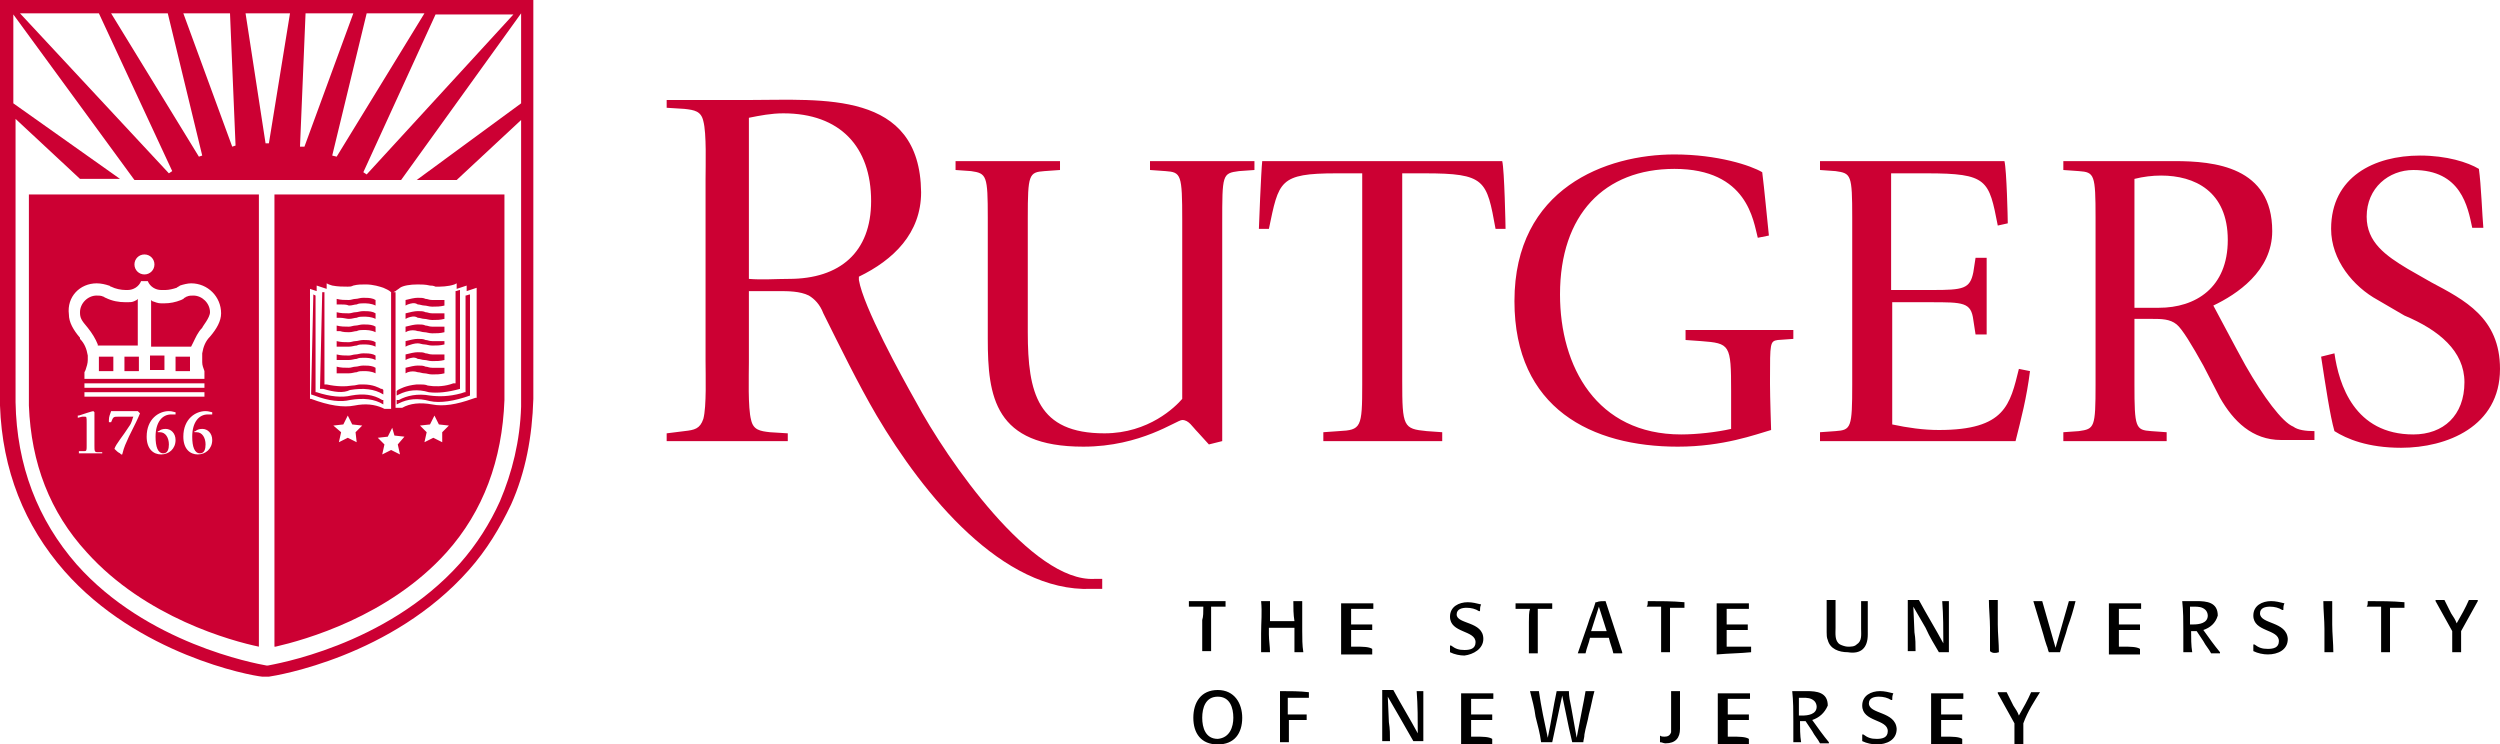 <svg
  aria-label="Rutgers University Logo"
  id="ru"
  viewBox="0 0 225 67"
  x="0px"
  xml:space="preserve"
  xmlns="http://www.w3.org/2000/svg"
  y="0px"
>
  <title>Rutgers University</title>
  <path
    d="M183.6,62.3L183.6,62.3c-0.3,0-0.5,0-0.7,0l-0.1,0c-0.3,0.7-0.7,1.4-1.1,2.1c-0.1-0.3-0.3-0.6-0.5-0.9
    c-0.2-0.4-0.4-0.8-0.6-1.2l0,0c-0.3,0-0.5,0-0.8,0l0,0.1c0.5,0.9,1,1.8,1.5,2.7v0.7c0,0.4,0,0.8,0,1.2l0,0c0.3,0,0.5,0,0.8,0l0,0
    c0-0.5,0-1,0-1.4c0-0.2,0-0.3,0-0.5C182.5,64,183.1,63.1,183.6,62.3L183.6,62.3z M175.1,66.3h-0.4c0-0.2,0-0.4,0-0.6
    c0-0.3,0-0.6,0-0.9h0.4c0.5,0,1,0,1.5,0l0,0c0-0.2,0-0.3,0-0.5l0,0c-0.4,0-0.8,0-1.2,0h-0.7c0-0.5,0-0.9,0-1.4c0.7,0,1.4,0,2,0l0,0
    c0-0.2,0-0.3,0-0.5l0,0c-1,0-1.9,0-2.9,0l0,0c0,0.6,0,1.2,0,1.7c0,1,0,1.9,0,2.9l0,0c0.9,0,1.9,0,2.8,0l0,0c0-0.2,0-0.3,0-0.5l0,0
    C176.3,66.3,175.7,66.3,175.1,66.3L175.1,66.3z M168.2,63.3c0-0.5,0.5-0.6,0.9-0.6c0.4,0,0.8,0.1,1.1,0.3l0.1,0c0-0.2,0-0.4,0.1-0.6
    l0,0c-0.4-0.1-0.8-0.2-1.2-0.2c-0.8,0-1.6,0.4-1.6,1.3c0,1.5,2.3,1.2,2.3,2.3c0,0.6-0.5,0.7-1,0.7c-0.5,0-0.8-0.1-1.2-0.4l-0.1,0
    c0,0.2,0,0.4,0,0.6l0,0c0.4,0.2,0.9,0.3,1.3,0.3c0.9,0,1.8-0.4,1.8-1.4C170.6,64,168.2,64.3,168.2,63.3L168.2,63.3z M163.5,63.6
    c0-0.2-0.1-0.4-0.2-0.5c-0.3-0.3-0.7-0.3-1-0.3c-0.1,0-0.3,0-0.4,0c0,0.2,0,0.3,0,0.5v0.6c0,0.2,0,0.4,0,0.5c0.1,0,0.2,0,0.3,0
    C162.7,64.4,163.5,64.3,163.5,63.6L163.5,63.6z M163.1,64.8c0.5,0.7,1,1.4,1.5,2l0,0.1c-0.3,0-0.6,0-0.8,0l0,0
    c-0.2-0.4-0.5-0.7-0.7-1.1c-0.2-0.3-0.4-0.6-0.6-0.9c-0.2,0-0.3,0-0.5,0c0,0.6,0,1.3,0.1,1.9l0,0c-0.3,0-0.5,0-0.7,0l0,0
    c0-0.6,0-1.3,0-1.9c0-0.9,0-1.8-0.1-2.7l0,0c0.3,0,0.6,0,0.9,0h0.4c0.9,0,1.9,0.1,1.9,1.3C164.2,64.2,163.7,64.6,163.1,64.8
    L163.1,64.8z M155.9,66.3h-0.4c0-0.2,0-0.4,0-0.6c0-0.3,0-0.6,0-0.9h0.4c0.5,0,1,0,1.5,0l0,0c0-0.2,0-0.3,0-0.5l0,0
    c-0.4,0-0.8,0-1.2,0h-0.7c0-0.5,0-0.9,0-1.4c0.7,0,1.4,0,2,0l0,0c0-0.2,0-0.3,0-0.5l0,0c-1,0-1.9,0-2.9,0l0,0c0,0.6,0,1.2,0,1.7
    c0,1,0,1.9,0,2.9l0,0c0.9,0,1.9,0,2.8,0l0,0c0-0.2,0-0.3,0-0.5l0,0C157.1,66.3,156.5,66.3,155.9,66.3L155.9,66.3z M151.2,62.2
    c-0.3,0-0.5,0-0.8,0l0,0c0,0.8,0,1.5,0,2.3V65c0,0.2,0,0.7,0,0.9c-0.1,0.3-0.3,0.4-0.6,0.4c-0.1,0-0.3,0-0.4-0.1l0,0v0.5l0,0.1
    c0.2,0,0.3,0.1,0.5,0.1c0.9,0,1.3-0.5,1.3-1.3c0-0.6,0-1.1,0-1.7C151.2,63.4,151.2,62.8,151.2,62.2L151.2,62.2z M142.7,62.2
    L142.7,62.2c-0.1,0.6-0.2,1.1-0.3,1.6l-0.5,2.6l-0.5-2.8c-0.1-0.5-0.2-0.9-0.2-1.4l0,0c-0.4,0-0.7,0-1.1,0l0,0
    c-0.3,1.4-0.5,2.8-0.8,4.2c-0.3-1.4-0.6-2.8-0.8-4.2l0,0c-0.3,0-0.5,0-0.8,0l0,0c0.2,0.8,0.4,1.5,0.5,2.3c0.2,0.8,0.4,1.5,0.5,2.3
    l0,0c0.3,0,0.7,0,1,0l0,0c0.3-1.4,0.6-2.8,0.9-4.2l0.6,2.9c0.1,0.4,0.2,0.9,0.3,1.3l0,0c0.3,0,0.7,0,1,0l0,0c0-0.2,0.1-0.4,0.1-0.7
    c0.1-0.6,0.3-1.2,0.4-1.8c0.2-0.7,0.3-1.4,0.5-2.1l0,0C143.1,62.2,142.9,62.2,142.7,62.2L142.7,62.2z M132.8,66.3h-0.4
    c0-0.2,0-0.4,0-0.6c0-0.3,0-0.6,0-0.9h0.4c0.5,0,1,0,1.5,0l0,0c0-0.2,0-0.3,0-0.5l0,0c-0.4,0-0.8,0-1.2,0h-0.7c0-0.5,0-0.9,0-1.4
    c0.7,0,1.4,0,2,0l0,0c0-0.2,0-0.3,0-0.5l0,0c-1,0-1.9,0-2.9,0l0,0c0,0.6,0,1.2,0,1.7c0,1,0,1.9,0,2.9l0,0c0.9,0,1.9,0,2.8,0l0,0
    c0-0.2,0-0.3,0-0.5l0,0C134,66.3,133.4,66.3,132.8,66.3L132.8,66.3z M128.1,62.2c-0.2,0-0.4,0-0.6,0l0,0c0.1,1.3,0.1,2.6,0.1,3.8
    c-0.7-1.3-1.5-2.6-2.2-3.9l-0.1,0c-0.3,0-0.6,0-0.9,0l0,0c0,0.6,0,1.3,0,2c0,0.9,0,1.7,0,2.6l0,0c0.2,0,0.4,0,0.7,0l0,0
    c0-0.6,0-1.1-0.1-1.7l-0.1-2.3l1.1,1.9c0.4,0.7,0.8,1.4,1.2,2.1l0.1,0c0.3,0,0.6,0,0.8,0l0,0c0-0.6,0-1.1,0-1.7
    C128.1,64.2,128.1,63.2,128.1,62.2L128.1,62.2z M115.2,62.2L115.2,62.2c0,0.7,0,1.3,0,2v0.7c0,0.6,0,1.3,0,1.9l0,0
    c0.3,0,0.5,0,0.8,0l0,0c0-0.5,0-1.1,0-1.6c0-0.1,0-0.2,0-0.4c0.5,0,1.1,0,1.6,0l0,0c0-0.2,0-0.3,0-0.5l0,0c-0.6,0-1.1,0-1.7,0
    c0-0.5,0-1,0-1.5c0.6,0,1.3,0,1.9,0l0,0c0-0.2,0-0.4,0-0.5l0,0C117,62.2,116.1,62.2,115.2,62.2L115.2,62.2z M111,64.6
    c0-0.9-0.3-1.9-1.4-1.9c-1.1,0-1.4,1-1.4,1.9c0,0.9,0.3,1.9,1.4,1.9C110.7,66.4,111,65.4,111,64.6L111,64.6z M111.8,64.6
    c0,1.4-0.7,2.4-2.2,2.4c-1.5,0-2.2-1-2.2-2.4c0-1.4,0.7-2.5,2.2-2.5C111.1,62.1,111.8,63.3,111.8,64.6L111.8,64.6z M221.5,56.8
    c0.5-0.9,1-1.8,1.5-2.7l0-0.1c-0.2,0-0.4,0-0.7,0l-0.1,0c-0.3,0.7-0.7,1.4-1.1,2.1c-0.1-0.3-0.3-0.6-0.5-0.9
    c-0.2-0.4-0.4-0.8-0.6-1.2l0,0c-0.3,0-0.5,0-0.8,0l0,0.1c0.5,0.9,1,1.8,1.5,2.7v0.7c0,0.4,0,0.8,0,1.2l0,0c0.3,0,0.5,0,0.8,0l0,0
    c0-0.5,0-1,0-1.4C221.5,57.1,221.5,57,221.5,56.8L221.5,56.8z M213.1,54.1L213.1,54.1c0,0.2,0,0.4-0.1,0.5l0,0c0.4,0,0.8,0,1.3,0
    c0,0.4,0,0.9,0,1.3c0,0.9,0,1.9,0,2.8l0,0c0.3,0,0.5,0,0.8,0l0,0c0-0.7,0-1.4,0-2.1c0-0.6,0-1.3,0-1.9c0.4,0,0.8,0,1.3,0l0,0
    c0-0.2,0-0.3,0-0.5l0,0C215.3,54.1,214.2,54.1,213.1,54.1L213.1,54.1z M209.9,54.1L209.9,54.1c-0.3,0-0.5,0-0.8,0l0,0
    c0,0.8,0.1,1.7,0.1,2.5v0.7c0,0.5,0,0.9,0,1.4l0,0c0.3,0,0.5,0,0.8,0l0,0c0-0.8-0.1-1.7-0.1-2.5C209.9,55.5,209.9,54.8,209.9,54.1
    L209.9,54.1z M203.4,55.2c0-0.5,0.5-0.6,0.9-0.6c0.4,0,0.8,0.1,1.1,0.3l0.1,0c0-0.2,0-0.4,0.1-0.6l0,0c-0.4-0.1-0.8-0.2-1.2-0.2
    c-0.8,0-1.6,0.4-1.6,1.3c0,1.5,2.3,1.2,2.3,2.3c0,0.6-0.5,0.7-1,0.7c-0.5,0-0.8-0.1-1.2-0.4l-0.1,0c0,0.2,0,0.4,0,0.6l0,0
    c0.4,0.2,0.9,0.3,1.3,0.3c0.9,0,1.8-0.4,1.8-1.4C205.8,55.9,203.4,56.2,203.4,55.2L203.4,55.2z M198.7,55.4c0-0.2-0.1-0.4-0.2-0.5
    c-0.3-0.3-0.7-0.3-1-0.3c-0.1,0-0.3,0-0.4,0c0,0.2,0,0.3,0,0.5v0.6c0,0.2,0,0.4,0,0.5c0.1,0,0.2,0,0.3,0
    C197.9,56.2,198.7,56.1,198.7,55.4L198.7,55.4z M198.3,56.7c0.5,0.7,1,1.4,1.5,2l0,0.1c-0.3,0-0.6,0-0.8,0l0,0
    c-0.2-0.4-0.5-0.7-0.7-1.1c-0.2-0.3-0.4-0.6-0.6-0.9c-0.2,0-0.3,0-0.5,0c0,0.6,0,1.3,0.1,1.9l0,0c-0.3,0-0.5,0-0.8,0l0,0
    c0-0.6,0-1.3,0-1.9c0-0.9,0-1.8-0.1-2.7l0,0c0.3,0,0.6,0,0.9,0h0.4c0.9,0,1.9,0.1,1.9,1.3C199.4,56.1,198.9,56.5,198.3,56.7
    L198.3,56.7z M191.1,58.2h-0.4c0-0.2,0-0.4,0-0.6c0-0.3,0-0.6,0-0.9h0.4c0.5,0,1,0,1.5,0l0,0c0-0.2,0-0.3,0-0.5l0,0
    c-0.4,0-0.8,0-1.2,0h-0.7c0-0.5,0-0.9,0-1.4c0.7,0,1.4,0,2,0l0,0c0-0.2,0-0.3,0-0.5l0,0c-1,0-1.9,0-2.9,0l0,0c0,0.6,0,1.2,0,1.7
    c0,1,0,1.9,0,2.9l0,0c0.9,0,1.9,0,2.8,0l0,0c0-0.2,0-0.3,0-0.5l0,0C192.3,58.2,191.7,58.2,191.1,58.2L191.1,58.2z M186.2,54.1
    L186.2,54.1c-0.2,0.7-0.4,1.4-0.6,2.1l-0.6,2.1c-0.4-1.4-0.8-2.8-1.2-4.2l0,0c-0.3,0-0.5,0-0.8,0l0,0c0.3,1,0.6,2,0.9,3
    c0.1,0.4,0.2,0.7,0.3,1c0.1,0.2,0.1,0.4,0.2,0.6l0,0c0.3,0,0.7,0,1,0l0,0c0.2-0.8,0.5-1.5,0.7-2.3c0.3-0.8,0.5-1.5,0.7-2.3l0,0
    C186.6,54.1,186.4,54.1,186.2,54.1L186.2,54.1z M179.9,58.7c0-0.8-0.1-1.7-0.1-2.5c0-0.7,0-1.4,0-2.1l0-0.1c-0.3,0-0.5,0-0.8,0l0,0
    c0,0.8,0.1,1.7,0.1,2.5v0.7c0,0.5,0,0.9,0,1.4l0,0C179.3,58.8,179.6,58.8,179.9,58.7L179.9,58.7z M174.5,58.7L174.5,58.7
    c0.3,0,0.6,0,0.9,0l0,0c0-0.6,0-1.1,0-1.7c0-1,0-1.9,0-2.9l0,0c-0.2,0-0.4,0-0.6,0l0,0c0.1,1.3,0.1,2.6,0.1,3.8
    c-0.7-1.3-1.5-2.6-2.2-3.9l-0.1,0c-0.3,0-0.6,0-0.9,0l0,0c0,0.6,0,1.3,0,2c0,0.9,0,1.7,0,2.6l0,0c0.2,0,0.4,0,0.7,0l0,0
    c0-0.6,0-1.1-0.1-1.7l-0.1-2.3l1.1,1.9C173.7,57.4,174.1,58,174.5,58.7L174.5,58.7z M168.1,57.1c0-0.3,0-0.6,0-1v-0.9
    c0-0.4,0-0.8,0-1.1l0,0c-0.2,0-0.4,0-0.6,0l0,0c0,0.8,0,1.7,0,2.5c0,0.5,0.1,1.1-0.4,1.4c-0.2,0.2-0.5,0.2-0.8,0.2
    c-0.2,0-0.5-0.1-0.7-0.2c-0.5-0.3-0.4-1-0.4-1.5c0-0.8,0-1.7,0-2.5l0,0c-0.3,0-0.5,0-0.8,0l0,0c0,1,0,1.9,0,2.9c0,0.2,0,0.5,0.1,0.7
    c0.2,0.8,1,1.1,1.8,1.1C167.5,58.9,168.1,58.3,168.1,57.1L168.1,57.1z M157.6,58.7c0-0.2,0-0.3,0-0.5l0,0c-0.6,0-1.2,0-1.8,0h-0.4
    c0-0.2,0-0.4,0-0.6c0-0.3,0-0.6,0-0.9h0.4c0.5,0,1,0,1.5,0l0,0c0-0.2,0-0.3,0-0.5l0,0c-0.4,0-0.8,0-1.2,0h-0.7c0-0.5,0-0.9,0-1.4
    c0.7,0,1.4,0,2,0l0,0c0-0.2,0-0.3,0-0.5l0,0c-1,0-1.9,0-2.9,0l0,0c0,0.6,0,1.2,0,1.7c0,1,0,1.9,0,2.9l0,0
    C155.7,58.8,156.6,58.8,157.6,58.7L157.6,58.7z M148.3,54.1L148.3,54.1c0,0.2,0,0.4-0.1,0.5l0,0c0.4,0,0.8,0,1.3,0
    c0,0.4,0,0.9,0,1.3c0,0.9,0,1.9,0,2.8l0,0c0.3,0,0.5,0,0.8,0l0,0c0-0.7,0-1.4,0-2.1c0-0.6,0-1.3,0-1.9c0.4,0,0.8,0,1.3,0l0,0
    c0-0.2,0-0.3,0-0.5l0,0C150.5,54.1,149.4,54.1,148.3,54.1L148.3,54.1z M144.6,56.8l-0.7-2.2l-0.7,2.2c0.2,0,0.5,0,0.7,0
    C144.1,56.8,144.4,56.8,144.6,56.8L144.6,56.8z M144.5,54.1c0.5,1.5,1,3.1,1.5,4.6l0,0.1c-0.3,0-0.5,0-0.8,0l0,0
    c-0.1-0.5-0.3-0.9-0.4-1.4c-0.3,0-0.6,0-0.9,0c-0.3,0-0.6,0-0.8,0c-0.1,0.5-0.3,0.9-0.4,1.4l0,0c-0.2,0-0.5,0-0.7,0l0,0
    c0.3-0.9,0.6-1.7,0.9-2.6c0.2-0.7,0.5-1.3,0.7-2l0.1,0C143.9,54.1,144.2,54.1,144.5,54.1L144.5,54.1z M137.6,56c0,0.9,0,1.9,0,2.8
    l0,0c0.3,0,0.5,0,0.8,0l0,0c0-0.7,0-1.4,0-2.1c0-0.6,0-1.3,0-1.9c0.4,0,0.8,0,1.3,0l0,0c0-0.2,0-0.3,0-0.5l0,0c-1.1,0-2.2,0-3.3,0
    l0,0c0,0.2,0,0.3,0,0.5l0,0c0.4,0,0.8,0,1.3,0C137.6,55.1,137.6,55.5,137.6,56L137.6,56z M133.5,57.5c0-1.6-2.4-1.3-2.4-2.2
    c0-0.5,0.5-0.6,0.9-0.6c0.4,0,0.8,0.1,1.1,0.3l0.1,0c0-0.2,0-0.4,0.1-0.6l0,0c-0.4-0.1-0.8-0.2-1.2-0.2c-0.8,0-1.6,0.4-1.6,1.3
    c0,1.5,2.3,1.2,2.3,2.3c0,0.6-0.5,0.7-1,0.7c-0.5,0-0.8-0.1-1.2-0.4l-0.1,0c0,0.2,0,0.4,0,0.6l0,0c0.4,0.2,0.9,0.3,1.3,0.3
    C132.6,58.9,133.5,58.4,133.5,57.5L133.5,57.5z M122,58.2h-0.4c0-0.2,0-0.4,0-0.6c0-0.3,0-0.6,0-0.9h0.4c0.5,0,1,0,1.5,0l0,0
    c0-0.2,0-0.3,0-0.5l0,0c-0.4,0-0.8,0-1.2,0h-0.7c0-0.5,0-0.9,0-1.4c0.7,0,1.4,0,2,0l0,0c0-0.2,0-0.3,0-0.5l0,0c-1,0-1.9,0-2.9,0l0,0
    c0,0.6,0,1.2,0,1.7c0,1,0,1.9,0,2.9l0,0c0.9,0,1.9,0,2.8,0l0,0c0-0.2,0-0.3,0-0.5l0,0C123.2,58.2,122.6,58.2,122,58.2L122,58.2z
        M114.3,56.5c0.5,0,1.1,0,1.6,0c0.2,0,0.4,0,0.6,0V57c0,0.6,0,1.2,0,1.7l0,0c0.3,0,0.5,0,0.8,0l0,0c-0.1-0.6-0.1-1.3-0.1-1.9v-0.7
    c0-0.7,0-1.4,0-2l0,0c-0.3,0-0.5,0-0.8,0l0,0c0,0.6,0,1.2,0.1,1.8c-0.3,0-0.7,0-1,0h-0.4c-0.3,0-0.5,0-0.8,0v-0.2c0-0.5,0-1.1,0-1.6
    l0,0c-0.3,0-0.5,0-0.8,0l0,0c0.1,1,0,1.9,0,2.9c0,0.6,0,1.1,0,1.7l0,0c0.3,0,0.5,0,0.8,0l0,0c0-0.5-0.1-1.1-0.1-1.6V56.5z
        M108.3,54.6c-0.4,0-0.8,0-1.3,0l0,0c0-0.2,0-0.3,0-0.5l0,0c1.1,0,2.2,0,3.3,0l0,0c0,0.2,0,0.3,0,0.5l0,0c-0.4,0-0.8,0-1.3,0
    c0,0.6,0,1.3,0,1.9c0,0.7,0,1.4,0,2.1l0,0c-0.3,0-0.5,0-0.8,0l0,0c0-0.9,0-1.9,0-2.8C108.3,55.5,108.3,55.1,108.3,54.6L108.3,54.6z"
    fill="#000000"
  ></path>
  <path
    d="M0,0v36l0,0.5c0.2,5.8,2.2,10.8,5.8,14.9
    c6.6,7.5,16.7,9.4,17.8,9.5c0.1,0,0.1,0,0.2,0l0.2,0l0.2,0l0,0c0.7-0.1,11.1-1.8,18-9.6c1.6-1.8,2.8-3.8,3.8-5.9
    c1.3-2.9,1.9-6.1,2-9.5V0H0z M46.3,1.2L33,15.7l-0.3-0.2l6.5-14.2H46.3z M38.2,1.2l-7.9,12.9L29.9,14L33,1.2H38.2z M27.5,1.2h4.3
    l-4.4,12L27,13.2L27.5,1.2z M26.1,1.2l-1.9,11.7h-0.3L22.1,1.2H26.1z M20.7,1.2l0.5,11.9l-0.3,0.1l-4.4-12H20.7z M15.1,1.2L18.2,14
    l-0.3,0.1L10,1.2H15.1z M8.9,1.2l6.6,14.2l-0.3,0.2L1.8,1.2H8.9z M46.9,9.3l-9.4,6.9h3.6l5.8-5.4V36l0,0.6c-0.1,3.1-0.8,5.9-1.9,8.5
    c-0.9,2-2.1,3.9-3.6,5.6c-6.7,7.5-16.9,9.1-17.3,9.2l0,0l0,0l0,0c0,0-0.1,0-0.1,0c-1.1-0.2-10.8-2-17.1-9.1c-3.5-4-5.4-8.9-5.5-14.6
    V10.7l5.8,5.4h3.6L1.2,9.3v-8l10.9,14.9l24,0L46.9,1.2V9.3z M2.6,36l0,0.5c0.2,5.2,1.9,9.6,5.2,13.2c5.3,5.9,13.1,8,15.5,8.5V17.5
    H2.6V36z M9.1,40.8h-2v-0.2l0.4,0l0.1,0c0.2,0,0.2-0.1,0.2-0.5l0-2c0-0.6,0-0.6-0.2-0.6c-0.1,0-0.1,0-0.2,0L7,37.6l0-0.2l0.1,0
    C7.4,37.3,8.3,37,8.4,37l0.1,0.1l0,3c0,0.5,0,0.6,0.3,0.6l0.4,0V40.8z M18.4,35.3v0.4H7.6v-0.4H18.4z M7.6,34.9v-0.4h10.8v0.4H7.6z
        M12.6,37.2c-0.2,0.5-0.4,0.9-1,2.1c-0.3,0.7-0.4,0.8-0.6,1.6l-0.1,0l-0.1-0.1c-0.2-0.1-0.3-0.2-0.5-0.4c0.1-0.4,0.8-1.2,1.3-2
    c0.3-0.4,0.3-0.7,0.4-0.9l-1.3,0c-0.5,0-0.5,0-0.7,0.5l-0.2,0l0-0.2c0-0.3,0.1-0.5,0.2-0.8h2.4l0.1,0.1L12.6,37.2z M14.5,40.9
    c-0.7,0-1.3-0.5-1.3-1.6c0-1.6,1.1-2.3,2-2.3c0.3,0,0.5,0.1,0.6,0.1l0,0.2l-0.1,0c-0.1,0-0.2,0-0.3,0c-0.8,0-1.4,0.7-1.4,2
    c0,0.9,0.2,1.5,0.7,1.5c0.4,0,0.5-0.4,0.5-0.8c0-0.6-0.3-1.1-0.8-1.1c-0.1,0-0.1,0-0.2,0l0-0.1l0.1,0c0.1-0.1,0.3-0.2,0.6-0.2
    c0.5,0,0.9,0.4,0.9,1C15.8,40.4,15.2,40.9,14.5,40.9z M17.8,40.9c-0.7,0-1.3-0.5-1.3-1.6c0-1.6,1.1-2.3,2-2.3c0.3,0,0.5,0.1,0.6,0.1
    l0,0.2l-0.1,0c-0.1,0-0.2,0-0.3,0c-0.8,0-1.4,0.7-1.4,2c0,0.9,0.2,1.5,0.7,1.5c0.4,0,0.5-0.4,0.5-0.8c0-0.6-0.3-1.1-0.8-1.1
    c-0.1,0-0.1,0-0.2,0l0-0.1l0.1,0c0.1-0.1,0.3-0.2,0.6-0.2c0.5,0,0.9,0.4,0.9,1C19.1,40.4,18.5,40.9,17.8,40.9z M13,22.9
    c0.5,0,0.9,0.4,0.9,0.9s-0.4,0.9-0.9,0.9s-0.9-0.4-0.9-0.9S12.5,22.9,13,22.9z M8.7,25.5c0.4,0,0.8,0.1,1.1,0.2
    c0.1,0,0.1,0.1,0.2,0.1c0.4,0.2,0.9,0.3,1.3,0.3l0,0l0.1,0l0.1,0c0.5,0,1-0.3,1.2-0.8h0.6c0.2,0.5,0.7,0.8,1.2,0.8c0,0,0.1,0,0.1,0
    h0l0.3,0c0.3,0,0.7-0.1,1-0.2c0.1-0.1,0.2-0.1,0.3-0.2c0.3-0.1,0.7-0.2,1-0.2c1.5,0,2.7,1.2,2.7,2.7c0,0.7-0.4,1.4-1,2.1
    c0,0,0,0,0,0c-0.4,0.4-0.6,0.9-0.7,1.5c0,0.1,0,0.2,0,0.3v0.3l0,0.2c0,0.3,0.1,0.5,0.2,0.8v0.7H7.6v-0.6l0.1-0.2
    c0.1-0.3,0.2-0.6,0.2-0.9c0-0.2,0-0.3,0-0.4c-0.1-0.6-0.3-1.1-0.7-1.5c0,0,0,0,0-0.1c-0.6-0.7-1-1.4-1-2.1C6,26.7,7.2,25.5,8.7,25.5
    z M24.7,58.2l0.1,0c2.6-0.6,10.2-2.7,15.4-8.5c3.3-3.7,5-8.3,5.2-13.7V17.5H24.7V58.2z M32.1,39.8l-0.8-0.4l-0.8,0.4l0.2-0.9
    L30,38.3l0.9-0.1l0.4-0.8l0.4,0.8l0.9,0.1L32,38.9L32.1,39.8z M39.8,39.8L39,39.4l-0.8,0.4l0.2-0.9l-0.6-0.6l0.9-0.1l0.4-0.8
    l0.4,0.8l0.9,0.1l-0.6,0.6L39.8,39.8z M35.4,26.3l0.2-0.1c0.1-0.1,0.3-0.2,0.4-0.3c0.3-0.2,0.9-0.3,1.6-0.3c0.3,0,0.7,0,1.1,0.1
    c0.1,0,0.3,0,0.5,0.1c0.5,0,1.1,0,1.7-0.2l0.2-0.1v0.5l0.3-0.1l0.3-0.1l0.3-0.1v0.5l0.3-0.1l0.3-0.1l0.3-0.1v9.9l-0.1,0l-0.3,0.1
    c-1.4,0.5-2.6,0.7-3.6,0.5c-1.1-0.2-2-0.1-2.7,0.3h-0.6V26.3z M35.5,39.2l0.9,0.1L35.8,40l0.2,0.9l-0.8-0.4l-0.8,0.4l0.2-0.9
    l-0.6-0.6l0.9-0.1l0.4-0.8L35.5,39.2z M27.6,25.9l0.3,0.1l0.3,0.1l0.3,0.1v-0.5l0.3,0.1l0.3,0.1l0.3,0.1v-0.5l0.2,0.1l0.3,0.1
    c0.5,0.1,1,0.1,1.4,0.1c0.2,0,0.3,0,0.5-0.1c0.4-0.1,0.7-0.1,1.1-0.1c0.7,0,1.3,0.2,1.6,0.3c0.2,0.1,0.5,0.2,0.7,0.4v10.5h-0.6
    l-0.2-0.1c-0.7-0.3-1.5-0.4-2.5-0.2c-1,0.2-2.3,0-3.9-0.6l-0.1,0V25.9z M35.9,36.3l-0.2,0.1V36l0.1,0c0,0,0,0,0.1,0
    c0.7-0.4,1.7-0.6,2.8-0.4c0.8,0.1,1.7,0.1,2.8-0.2l0.3-0.1l0.1,0v-8.7c0.1,0,0.3-0.1,0.4-0.1v9.1c-1.4,0.5-2.7,0.7-3.6,0.5
    C37.6,35.8,36.7,35.9,35.9,36.3z M28.3,35.6L28,35.5l0.2-9l0.2,0.1v8.7l0.1,0c1.2,0.4,2.3,0.5,3.1,0.3c1.1-0.2,2-0.1,2.8,0.4l0,0
    l0,0l0.1,0v0.4c-0.8-0.5-1.8-0.6-3-0.4C30.7,36.2,29.6,36.1,28.3,35.6z M35.9,35.5l-0.2,0.1v-0.4l0.1-0.1c0.2-0.1,0.7-0.4,1.7-0.5
    c0,0,0.1,0,0.1,0c0.1,0,0.2,0,0.2,0c0.2,0,0.5,0,0.7,0.1c0.6,0.1,1.3,0.1,2-0.1l0.3-0.1l0.2,0v-8.3c0.1,0,0.3-0.1,0.4-0.1V35
    c-1.1,0.3-2,0.4-2.8,0.3C37.6,35,36.7,35.1,35.9,35.5z M29.1,35L28.8,35l0.2-8.7l0.2,0v8.3l0.2,0c0.9,0.2,1.7,0.2,2.3,0.1
    c0.3,0,0.5-0.1,0.7-0.1c0.1,0,0.2,0,0.2,0c0,0,0.1,0,0.1,0c0.9,0,1.4,0.3,1.6,0.4l0.1,0l0.1,0.1v0.4c-0.8-0.5-1.8-0.6-3-0.4
    C30.9,35.4,30.1,35.3,29.1,35z M32.7,32.9c0.3,0,0.6,0,0.9,0.1l0.2,0.1v0.5c-0.4-0.2-0.8-0.2-1.1-0.2c-0.2,0-0.4,0-0.6,0.1
    c-0.2,0-0.4,0.1-0.7,0.1c-0.3,0-0.5,0-0.8,0l-0.3,0V33c0.4,0.1,0.7,0.1,1.1,0.1c0.2,0,0.4-0.1,0.6-0.1C32.2,33,32.4,32.9,32.7,32.9z
        M36.7,33.5l-0.2,0.1v-0.5c0.4-0.1,0.8-0.2,1.1-0.2c0.3,0,0.5,0,0.7,0.1c0.2,0,0.3,0.1,0.6,0.1c0.3,0,0.5,0,0.8,0l0.3,0v0.5
    c-0.4,0.1-0.7,0.1-1.1,0.1c-0.3,0-0.5-0.1-0.7-0.1c-0.2,0-0.4-0.1-0.6-0.1C37.3,33.4,37,33.4,36.7,33.5z M8.9,32.1h1.3v1.3H8.9V32.1
    z M11.2,32.1h1.3l0,0.1v1.2h-1.3V32.1z M15.8,32.1h1.3v1.3h-1.3V32.1z M14.8,33.3h-1.3v-1.3h1.3V33.3z M36.7,32.3l-0.2,0.1v-0.5
    c0.4-0.1,0.8-0.2,1.1-0.2c0.3,0,0.5,0,0.7,0.1c0.2,0,0.3,0.1,0.6,0.1c0.3,0,0.5,0,0.8,0l0.3,0v0.5c-0.4,0.1-0.7,0.1-1.1,0.1
    c-0.3,0-0.5-0.1-0.7-0.1c-0.2,0-0.4-0.1-0.6-0.1C37.3,32.1,37,32.2,36.7,32.3z M33.8,32.4c-0.4-0.2-0.8-0.2-1.1-0.2
    c-0.2,0-0.4,0-0.6,0.1c-0.2,0-0.4,0.1-0.7,0.1c-0.3,0-0.5,0-0.8,0l-0.3,0v-0.5c0.4,0.1,0.7,0.1,1.1,0.1c0.2,0,0.4-0.1,0.6-0.1
    c0.2,0,0.4-0.1,0.7-0.1c0.3,0,0.6,0,0.9,0.1l0.2,0.1V32.4z M7.9,29.5c-0.6-0.7-0.7-0.9-0.7-1.4c0-0.8,0.7-1.5,1.5-1.5
    c0.2,0,0.4,0,0.6,0.1c0.1,0,0.1,0.1,0.2,0.1c0.6,0.3,1.2,0.4,1.8,0.4c0,0,0,0,0.1,0c0.1,0,0.1,0,0.1,0c0.2,0,0.4,0,0.6-0.1l0.2-0.1
    l0.1-0.1v4.2H8.8l0-0.1C8.6,30.5,8.3,30,7.9,29.5z M17.2,31.2h-3.6V27l0.1,0.1c0.3,0.1,0.5,0.2,0.8,0.2c0.1,0,0.1,0,0.2,0
    c0,0,0,0,0.1,0c0.5,0,1-0.1,1.5-0.3l0.2-0.1l0.1-0.1c0.1,0,0.1-0.1,0.2-0.1c0.2-0.1,0.4-0.1,0.6-0.1c0.8,0,1.5,0.7,1.5,1.5
    c0,0.5-0.7,1.3-0.7,1.4c-0.4,0.4-0.6,0.9-0.8,1.3L17.2,31.2L17.2,31.2z M36.7,31.1l-0.2,0.1v-0.5c0.4-0.1,0.8-0.2,1.1-0.2
    c0.3,0,0.5,0,0.7,0.1c0.2,0,0.3,0.1,0.6,0.1c0.3,0,0.5,0,0.8,0l0.3,0V31c-0.4,0.1-0.7,0.1-1.1,0.1c-0.3,0-0.5-0.1-0.7-0.1
    c-0.2,0-0.4-0.1-0.6-0.1C37.3,30.9,37,31,36.7,31.1z M33.8,31.2c-0.4-0.2-0.8-0.2-1.1-0.2c-0.2,0-0.4,0-0.6,0.1
    c-0.2,0-0.4,0.1-0.7,0.1c-0.3,0-0.5,0-0.8,0l-0.3,0v-0.5c0.4,0.1,0.7,0.1,1.1,0.1c0.2,0,0.4-0.1,0.6-0.1c0.2,0,0.4-0.1,0.7-0.1
    c0.3,0,0.6,0,0.9,0.1l0.2,0.1V31.2z M36.7,29.8l-0.2,0.1v-0.5c0.4-0.1,0.8-0.2,1.1-0.2c0.3,0,0.5,0,0.7,0.1c0.2,0,0.3,0.1,0.6,0.1
    c0.3,0,0.5,0,0.8,0l0.3,0v0.5c-0.4,0.1-0.7,0.1-1.1,0.1c-0.3,0-0.5-0.1-0.7-0.1c-0.2,0-0.4-0.1-0.6-0.1C37.3,29.7,37,29.7,36.7,29.8
    z M30.6,29.8l-0.3,0v-0.5c0.4,0.1,0.7,0.1,1.1,0.1c0.2,0,0.4-0.1,0.6-0.1c0.2,0,0.4-0.1,0.7-0.1c0.3,0,0.6,0,0.9,0.1l0.2,0.1v0.5
    c-0.4-0.2-0.8-0.2-1.1-0.2c-0.2,0-0.4,0-0.6,0.1c-0.2,0-0.4,0.1-0.7,0.1C31.2,29.9,30.9,29.9,30.6,29.8z M30.6,28.6l-0.3,0v-0.5
    c0.4,0.1,0.7,0.1,1.1,0.1c0.2,0,0.4-0.1,0.6-0.1c0.2,0,0.4-0.1,0.7-0.1c0.3,0,0.6,0,0.9,0.1l0.2,0.1v0.5c-0.4-0.2-0.8-0.2-1.1-0.2
    c-0.2,0-0.4,0-0.6,0.1c-0.2,0-0.4,0.1-0.7,0.1C31.2,28.7,30.9,28.6,30.6,28.6z M36.7,28.6l-0.2,0.1v-0.5c0.4-0.1,0.8-0.2,1.1-0.2
    c0.3,0,0.5,0,0.7,0.1c0.2,0,0.3,0.1,0.6,0.1c0.3,0,0.5,0,0.8,0l0.3,0v0.5c-0.4,0.1-0.7,0.1-1.1,0.1c-0.3,0-0.5-0.1-0.7-0.1
    c-0.2,0-0.4-0.1-0.6-0.1C37.3,28.4,37,28.5,36.7,28.6z M36.7,27.4l-0.2,0.1V27c0.4-0.1,0.8-0.2,1.1-0.2c0.3,0,0.5,0,0.7,0.1
    c0.2,0,0.3,0.1,0.6,0.1c0.3,0,0.5,0,0.8,0l0.3,0v0.5c-0.4,0.1-0.7,0.1-1.1,0.1c-0.3,0-0.5-0.1-0.7-0.1c-0.2,0-0.4-0.1-0.6-0.1
    C37.3,27.2,37,27.3,36.7,27.4z M30.6,27.4l-0.3,0v-0.5c0.4,0.1,0.7,0.1,1.1,0.1c0.2,0,0.4-0.1,0.6-0.1c0.2,0,0.4-0.1,0.7-0.1
    c0.3,0,0.6,0,0.9,0.1l0.2,0.1v0.5c-0.4-0.2-0.8-0.2-1.1-0.2c-0.2,0-0.4,0-0.6,0.1c-0.2,0-0.4,0.1-0.7,0.1
    C31.2,27.4,30.9,27.4,30.6,27.4z"
    fill="#CC0033"
  ></path>
  <path
    d="M82.4,36.1c-1.3-2.3-4.7-8.5-5.1-10.9c0,0,0-0.2,0-0.3
    c3.1-1.5,5.6-3.9,5.6-7.6C82.8,8.1,74,9,67.4,9L60,9v0.7l1.6,0.1c0.9,0.1,1.5,0.2,1.7,1.1c0.3,1.1,0.2,4,0.2,5.2v16.4
    c0,1.2,0.1,4.1-0.2,5.2c-0.3,0.9-0.8,1-1.7,1.1L60,39v0.7h10.9V39l-1.6-0.1c-0.9-0.1-1.5-0.2-1.7-1.1c-0.3-1.1-0.2-4-0.2-5.2l0-6.4
    c0.8,0,2.2,0,2.7,0c0.8,0,1.9,0,2.7,0.4c0.5,0.3,1,0.8,1.3,1.6c1.5,3,3.1,6.3,4.8,9.2c4.2,7.1,11.3,15.9,19.3,15.6l1,0l0-0.9l-0.7,0
    C92.9,52.4,85.3,41.5,82.4,36.1z M71,25.1c-1.2,0-2.4,0.1-3.6,0l0-14.5c1-0.2,2-0.4,3.1-0.4c5.1,0,7.9,3,7.9,7.9
    C78.4,22.7,75.6,25.1,71,25.1z M103.5,14.5h9.4v0.8l-1.4,0.1c-1.5,0.2-1.5,0.3-1.5,4.7v19.6l-1.2,0.3l-1-1.1
    c-0.5-0.5-0.8-1.1-1.4-1.1c-0.5,0-3.7,2.4-8.9,2.4c-8,0-8.6-4.5-8.6-9.7l0-10.9c0-3.8-0.1-4-1.5-4.2l-1.4-0.1v-0.8h9.4v0.8l-1.4,0.1
    c-1.4,0.1-1.5,0.3-1.5,4.2l0,10.3c0,5.5,0.9,9.1,6.9,9.1c4,0,6.4-2.4,7-3.1l0-16.1c0-4.1-0.1-4.3-1.5-4.4l-1.4-0.1V14.5z
        M151.6,29.7h9.8v0.8l-1.4,0.1c-0.7,0.1-0.7,0.3-0.7,3.5l0,0.5c0,1.1,0.1,4.1,0.1,4.1c-1.4,0.4-4.3,1.5-8.4,1.5
    c-7.7,0-14.7-3.4-14.7-13.1c0-10.2,8.3-13.2,14.4-13.2c3.9,0,6.9,1,7.9,1.6c0.2,1.6,0.4,3.8,0.6,5.7l-1,0.2
    c-0.4-1.5-0.9-6.2-7.5-6.2c-6.3,0-10.3,4.1-10.3,11.3c0,6.5,3.3,12.6,10.9,12.6c1.4,0,3.2-0.2,4.5-0.5l0-3.4c0-4.2-0.1-4.3-2.7-4.5
    l-1.4-0.1V29.7z M225,33.2c0,5.2-4.8,7.1-8.9,7.1c-3,0-4.9-0.8-6-1.5c-0.4-1.4-0.8-4.1-1.2-6.7l1.2-0.3c0.4,2.8,1.8,7.3,7.1,7.3
    c2.7,0,4.6-1.7,4.6-4.7c0-2.8-2.3-4.7-5.4-6L214,27c-2.2-1.2-4.2-3.6-4.2-6.4c0-4.7,3.9-6.6,8-6.6c2.4,0,4.3,0.6,5.3,1.2
    c0.2,1.4,0.3,4.2,0.4,5.3h-1c-0.4-1.9-1-5.2-5.3-5.2c-2.2,0-4.2,1.6-4.2,4.2c0,2.3,1.7,3.5,3.7,4.7l2.1,1.2
    C221.8,27,225,28.6,225,33.2z M202.1,32.9c-1-1.8-2.3-4.3-2.9-5.4c2.1-1,5.3-3.1,5.3-6.7c0-5.8-5.2-6.3-8.8-6.3h-10v0.8l1.4,0.1
    c1.4,0.1,1.5,0.3,1.5,4.2v15c0,3.9-0.1,4-1.5,4.2l-1.4,0.1v0.8h9.3v-0.8l-1.4-0.1c-1.4-0.1-1.5-0.3-1.5-4.2l0-5.9l1.6,0
    c0.8,0,1.6,0,2.2,0.5c0.5,0.4,1.4,1.9,2.4,3.7l1.5,2.9c1.2,2.1,2.9,3.8,5.5,3.8h3v-0.8c-0.8,0-1.5-0.1-1.9-0.4
    C205.4,38,203.7,35.7,202.1,32.9z M194.3,27.7h-2.2V16.1c0.8-0.2,1.6-0.3,2.4-0.3c3,0,6,1.4,6,5.8C200.5,25.9,197.6,27.7,194.3,27.7
    z M181.7,33.2l1,0.2c-0.3,2.4-0.8,4.3-1.3,6.3h-17.6v-0.8l1.4-0.1c1.4-0.1,1.5-0.3,1.5-4.2v-15c0-3.9-0.1-4-1.5-4.2l-1.4-0.1v-0.8
    h16.6c0.2,0.8,0.3,5.2,0.3,5.6l-0.9,0.2c-0.8-4.1-0.9-4.7-6.4-4.7h-3.2v10.5l3.7,0c2.8,0,3.4-0.1,3.7-1.6l0.2-1.3h1v6.9h-1l-0.2-1.3
    c-0.2-1.6-0.9-1.6-3.9-1.6h-3.4v11c1.4,0.3,2.8,0.5,4.2,0.5C180.5,38.7,180.9,36.4,181.7,33.2z M135.2,14.5c0.2,0.8,0.3,5.9,0.3,6.1
    h-0.9c-0.8-4.4-0.9-5-6.4-5h-2l0,18.7c0,4.1,0.1,4.3,2.2,4.5l1.4,0.1v0.8h-10.7v-0.8l1.4-0.1c2-0.1,2.1-0.3,2.1-4.2l0-19l-2.3,0
    c-5.2,0-5.2,0.7-6.1,5h-0.9c0-0.2,0.2-5.2,0.3-6.1H135.2z"
    fill="#CC0033"
  ></path>
</svg>
